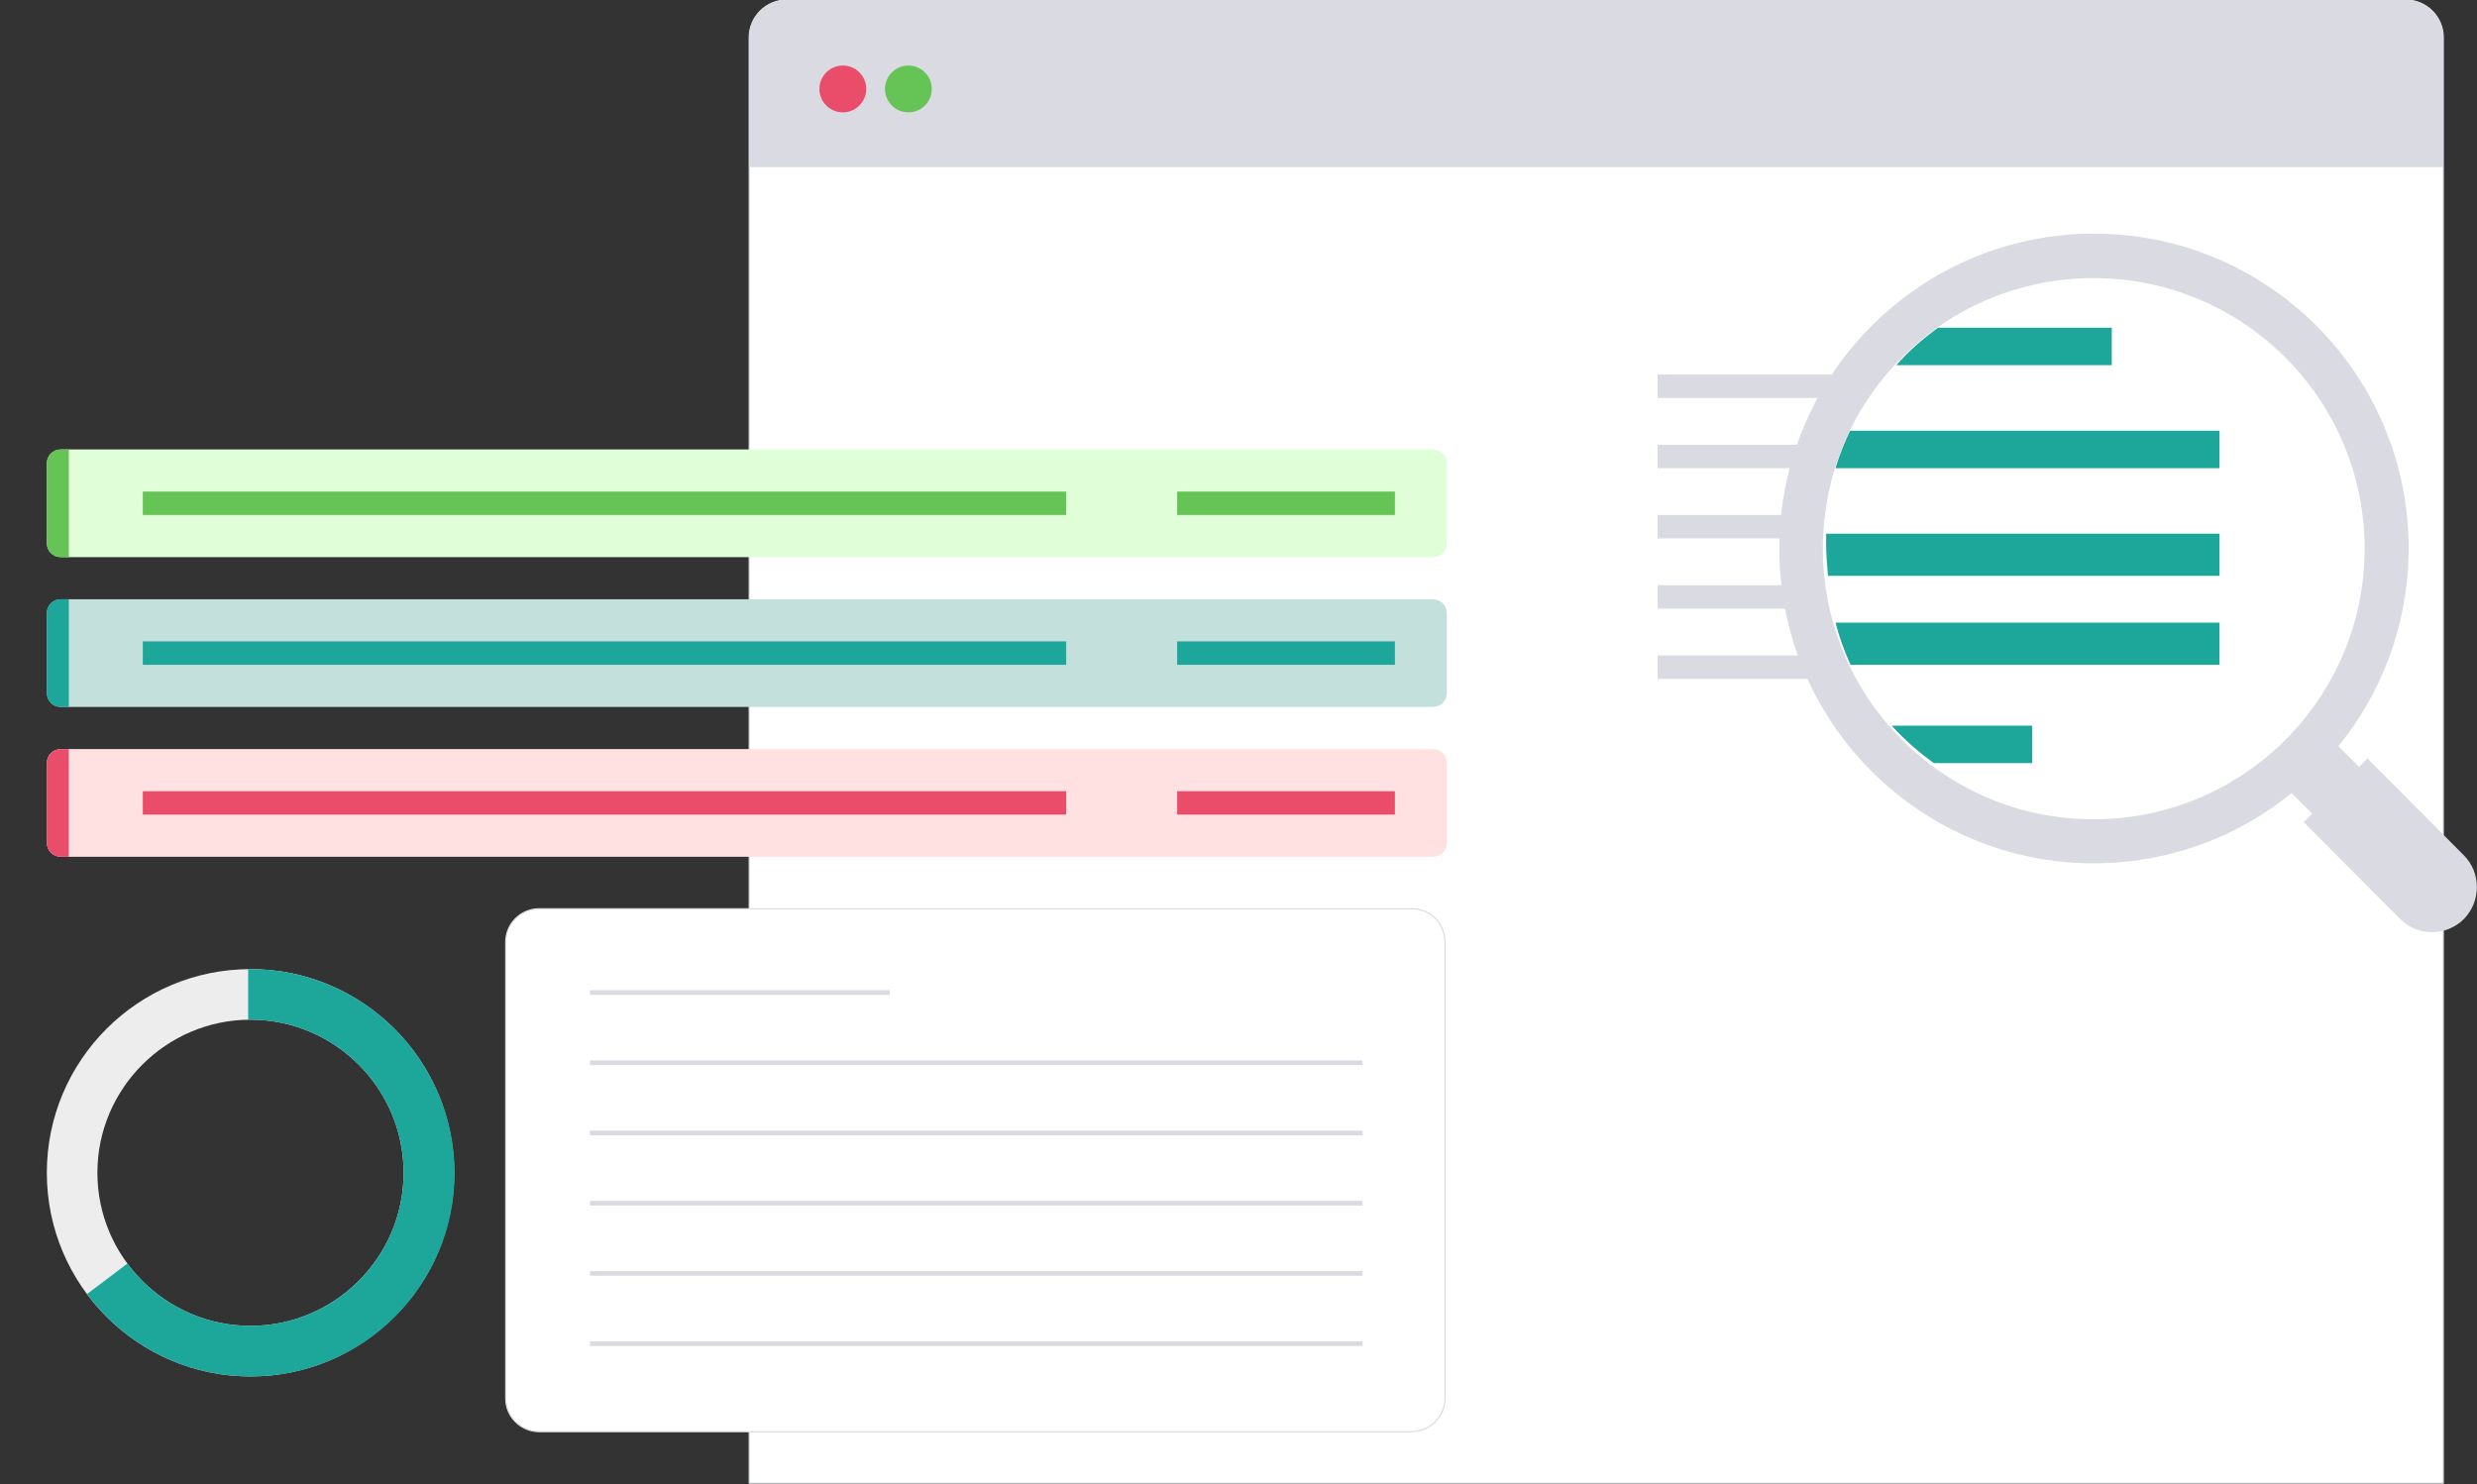 <?xml version="1.0" encoding="utf-8"?>
<!-- Generator: Adobe Illustrator 26.0.0, SVG Export Plug-In . SVG Version: 6.00 Build 0)  -->
<svg version="1.1" id="Layer_1" xmlns="http://www.w3.org/2000/svg" xmlns:xlink="http://www.w3.org/1999/xlink" x="0px" y="0px"
	 viewBox="0 0 529 317" style="enable-background:new 0 0 529 317;" xml:space="preserve">
<rect x="0" y="0" width="529" height="317" fill="#333333" stroke="none"/>
<style type="text/css">
	.st0{fill:#FFFFFF;stroke:#DADBE2;stroke-width:0.25;stroke-miterlimit:10;}
	.st1{clip-path:url(#SVGID_00000158748700282850307770000010150034194296138629_);}
	.st2{fill:#EDEDED;}
	.st3{fill:#1DA69A;}
	.st4{fill:#E0FFD8;}
	.st5{fill:#66C457;}
	.st6{fill:#C3E0DC;}
	.st7{fill:#FFE1E1;}
	.st8{fill:#EA4D6A;}
	.st9{fill:#DADBE2;}
	.st10{fill:none;stroke:#DADBE2;}
	.st11{fill:#dadbe2;}
</style>
<path class="st0" d="M521.8,316.8H160V8c0-4.4,3.6-8,8-8h345.8c4.4,0,8,3.6,8,8V316.8z"/>
<g>
	<path class="st0" d="M301.4,305.8H115.2c-4,0-7.2-3.2-7.2-7.1v-97.5c0-3.9,3.2-7.1,7.2-7.1h186.3c4,0,7.1,3.2,7.1,7.1v97.5
		C308.6,302.6,305.4,305.8,301.4,305.8z"/>
</g>
<g>
	<defs>
		<rect id="SVGID_1_" x="10" y="207" width="87" height="87"/>
	</defs>
	<clipPath id="SVGID_00000038383039519446187790000000971339342505861564_">
		<use xlink:href="#SVGID_1_"  style="overflow:visible;"/>
	</clipPath>
	<g style="clip-path:url(#SVGID_00000038383039519446187790000000971339342505861564_);">
		<path class="st2" d="M53.5,217.8c18,0,32.7,14.7,32.7,32.7c0,18-14.7,32.7-32.7,32.7c-18,0-32.7-14.7-32.7-32.7
			C20.8,232.5,35.5,217.8,53.5,217.8z M53.5,207c-24,0-43.5,19.5-43.5,43.5c0,24,19.5,43.5,43.5,43.5c24,0,43.5-19.5,43.5-43.5
			C97,226.5,77.5,207,53.5,207z"/>
		<path class="st3" d="M53.5,207c-0.2,0-0.4,0-0.5,0v10.8c0.2,0,0.4,0,0.5,0c18,0,32.7,14.7,32.7,32.7c0,18-14.7,32.7-32.7,32.7
			c-10.8,0-20.4-5.3-26.3-13.3l-8.6,6.5c7.9,10.7,20.6,17.6,35,17.6c24,0,43.5-19.5,43.5-43.5C97,226.5,77.5,207,53.5,207z"/>
	</g>
</g>
<g>
	<path class="st4" d="M13,96h293c1.7,0,3,1.3,3,3v17c0,1.7-1.3,3-3,3H13c-1.7,0-3-1.3-3-3V99C10,97.3,11.3,96,13,96z"/>
</g>
<path class="st5" d="M10,99c0-1.7,1.3-3,3-3h1.7v23H13c-1.7,0-3-1.3-3-3V99z"/>
<rect x="30.5" y="105" class="st5" width="197.2" height="5"/>
<rect x="251.4" y="105" class="st5" width="46.5" height="5"/>
<g>
	<path class="st6" d="M13,128h293c1.7,0,3,1.3,3,3v17c0,1.7-1.3,3-3,3H13c-1.7,0-3-1.3-3-3v-17C10,129.3,11.3,128,13,128z"/>
</g>
<path class="st3" d="M10,131c0-1.7,1.3-3,3-3h1.7v23H13c-1.7,0-3-1.3-3-3V131z"/>
<rect x="30.5" y="137" class="st3" width="197.2" height="5"/>
<rect x="251.4" y="137" class="st3" width="46.5" height="5"/>
<g>
	<path class="st7" d="M13,160h293c1.7,0,3,1.3,3,3v17c0,1.7-1.3,3-3,3H13c-1.7,0-3-1.3-3-3v-17C10,161.3,11.3,160,13,160z"/>
</g>
<path class="st8" d="M10,163c0-1.7,1.3-3,3-3h1.7v23H13c-1.7,0-3-1.3-3-3V163z"/>
<rect x="30.5" y="169" class="st8" width="197.2" height="5"/>
<rect x="251.4" y="169" class="st8" width="46.5" height="5"/>
<path class="st9" d="M521.8,35.7H160V8c0-4.4,3.6-8,8-8h345.8c4.4,0,8,3.6,8,8V35.7z"/>
<line class="st10" x1="126" y1="227" x2="291" y2="227"/>
<line class="st10" x1="126" y1="212" x2="190" y2="212"/>
<line class="st10" x1="126" y1="257" x2="291" y2="257"/>
<line class="st10" x1="126" y1="242" x2="291" y2="242"/>
<line class="st10" x1="126" y1="287" x2="291" y2="287"/>
<line class="st10" x1="126" y1="272" x2="291" y2="272"/>
<circle class="st8" cx="180" cy="19" r="5"/>
<circle class="st5" cx="194" cy="19" r="5"/>
<circle class="st11" cx="208" cy="19" r="5"/>
<g>
	<rect x="354" y="80" class="st9" width="41" height="5"/>
	<rect x="354" y="95" class="st9" width="34" height="5"/>
	<rect x="354" y="110" class="st9" width="34" height="5"/>
	<rect x="354" y="125" class="st9" width="34" height="5"/>
	<rect x="354" y="140" class="st9" width="34" height="5"/>
	<path class="st3" d="M451,70v8h-46c2.6-3,5.6-5.6,8.9-8H451z"/>
	<path class="st3" d="M474,92v8h-82c0.8-2.8,1.9-5.4,3.1-8H474z"/>
	<path class="st3" d="M474,114v9h-83.6c-0.2-2.3-0.4-4.6-0.4-6.9c0-0.7,0-1.4,0-2.1H474z"/>
	<path class="st3" d="M474,133v9h-78.8c-1.3-2.9-2.4-5.9-3.2-9H474z"/>
	<path class="st3" d="M434,155v8h-21c-3.3-2.4-6.3-5-9-8H434z"/>
	<path class="st11" d="M526.2,182.7L505.6,162l-1.8,1.8l-4.4-4.4c9.4-11.6,15-26.3,15-42.3c0-37.1-30.1-67.2-67.2-67.2
		S380,80.1,380,117.2c0,37.1,30.1,67.2,67.1,67.2c16,0,30.8-5.6,42.3-15l4.4,4.4l-1.8,1.8l20.6,20.7c1.9,1.9,4.3,2.8,6.8,2.8
		c2.4,0,4.9-0.9,6.8-2.8C529.9,192.5,529.9,186.4,526.2,182.7z M447.1,175c-31.9,0-57.8-25.9-57.8-57.8c0-32,25.9-57.8,57.8-57.8
		S505,85.2,505,117.2C505,149.1,479.1,175,447.1,175z"/>
</g>
</svg>
